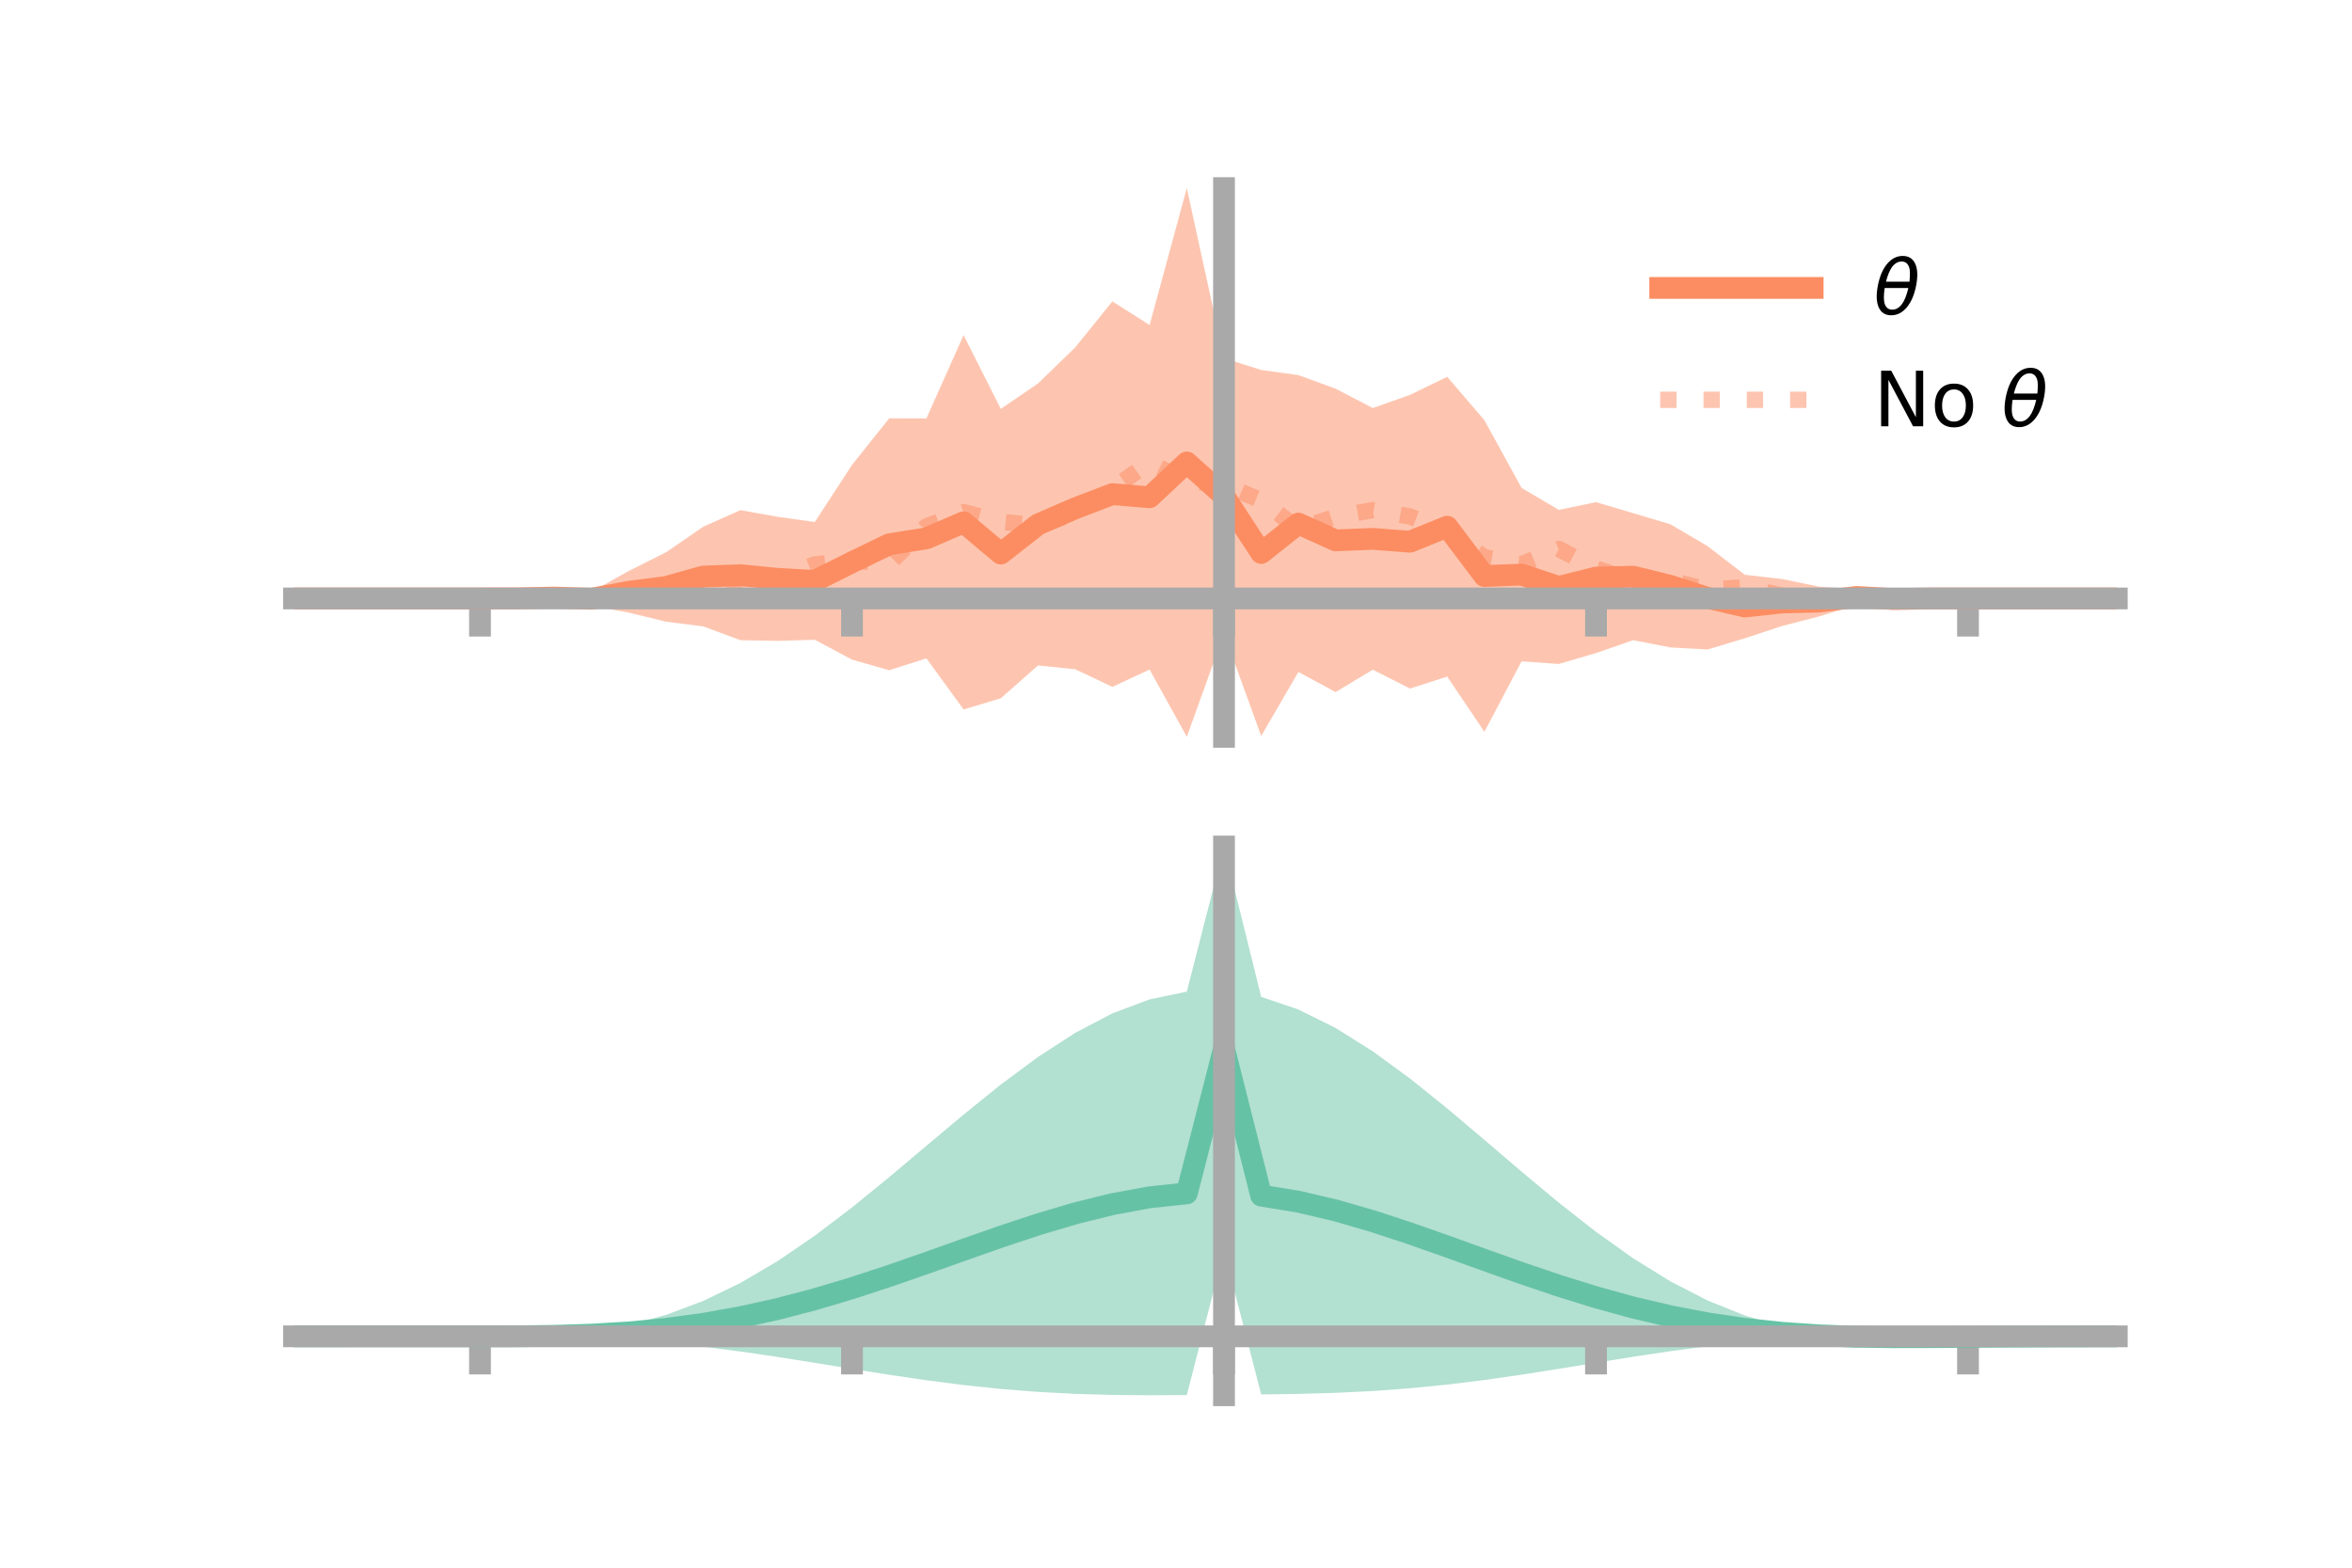 <?xml version="1.0" encoding="utf-8" standalone="no"?>
<!DOCTYPE svg PUBLIC "-//W3C//DTD SVG 1.1//EN"
  "http://www.w3.org/Graphics/SVG/1.1/DTD/svg11.dtd">
<!-- Created with matplotlib (https://matplotlib.org/) -->
<svg height="144pt" version="1.1" viewBox="0 0 216 144" width="216pt" xmlns="http://www.w3.org/2000/svg" xmlns:xlink="http://www.w3.org/1999/xlink">
 <defs>
  <style type="text/css">*{stroke-linecap:butt;stroke-linejoin:round;}</style>
 </defs>
 <g id="figure_1">
  <g id="patch_1">
   <path d="M 0 144 
L 216 144 
L 216 0 
L 0 0 
z
" style="fill:none;"/>
  </g>
  <g id="axes_1">
   <g id="patch_2">
    <path d="M 27 67.68 
L 194.4 67.68 
L 194.4 17.28 
L 27 17.28 
z
" style="fill:none;"/>
   </g>
   <g id="PolyCollection_1">
    <path clip-path="url(#p20b9845bd9)" d="M 27 54.969 
L 27 54.969 
L 30.416 54.969 
L 33.833 54.969 
L 37.249 54.969 
L 40.665 54.969 
L 44.082 54.969 
L 47.498 54.933 
L 50.914 54.524 
L 54.331 54.352 
L 57.747 52.444 
L 61.163 50.734 
L 64.58 48.382 
L 67.996 46.859 
L 71.412 47.469 
L 74.829 47.95 
L 78.245 42.705 
L 81.661 38.426 
L 85.078 38.434 
L 88.494 30.782 
L 91.91 37.559 
L 95.327 35.223 
L 98.743 31.913 
L 102.159 27.684 
L 105.576 29.855 
L 108.992 17.28 
L 112.408 32.902 
L 115.824 33.982 
L 119.241 34.455 
L 122.657 35.702 
L 126.073 37.48 
L 129.49 36.272 
L 132.906 34.61 
L 136.322 38.597 
L 139.739 44.82 
L 143.155 46.834 
L 146.571 46.124 
L 149.988 47.138 
L 153.404 48.156 
L 156.82 50.165 
L 160.237 52.797 
L 163.653 53.185 
L 167.069 53.888 
L 170.486 54.124 
L 173.902 54.757 
L 177.318 54.947 
L 180.735 54.969 
L 184.151 54.969 
L 187.567 54.969 
L 190.984 54.969 
L 194.4 54.969 
L 194.4 54.969 
L 194.4 54.969 
L 190.984 54.969 
L 187.567 54.969 
L 184.151 54.969 
L 180.735 54.969 
L 177.318 54.997 
L 173.902 55.294 
L 170.486 55.542 
L 167.069 56.623 
L 163.653 57.502 
L 160.237 58.63 
L 156.82 59.659 
L 153.404 59.471 
L 149.988 58.805 
L 146.571 59.988 
L 143.155 60.99 
L 139.739 60.745 
L 136.322 67.221 
L 132.906 62.147 
L 129.49 63.248 
L 126.073 61.515 
L 122.657 63.571 
L 119.241 61.725 
L 115.824 67.605 
L 112.408 58.197 
L 108.992 67.68 
L 105.576 61.503 
L 102.159 63.092 
L 98.743 61.475 
L 95.327 61.126 
L 91.91 64.14 
L 88.494 65.169 
L 85.078 60.474 
L 81.661 61.566 
L 78.245 60.59 
L 74.829 58.766 
L 71.412 58.87 
L 67.996 58.804 
L 64.58 57.537 
L 61.163 57.106 
L 57.747 56.272 
L 54.331 55.649 
L 50.914 55.256 
L 47.498 54.995 
L 44.082 54.969 
L 40.665 54.969 
L 37.249 54.969 
L 33.833 54.969 
L 30.416 54.969 
L 27 54.969 
z
" style="fill:#fc8d62;fill-opacity:0.5;"/>
   </g>
   <g id="matplotlib.axis_1">
    <g id="xtick_1">
     <g id="line2d_1">
      <defs>
       <path d="M 0 0 
L 0 3.5 
" id="m4fd25ee8bd" style="stroke:#a9a9a9;stroke-width:2;"/>
      </defs>
      <g>
       <use style="fill:#a9a9a9;stroke:#a9a9a9;stroke-width:2;" x="44.082" xlink:href="#m4fd25ee8bd" y="54.969"/>
      </g>
     </g>
    </g>
    <g id="xtick_2">
     <g id="line2d_2">
      <g>
       <use style="fill:#a9a9a9;stroke:#a9a9a9;stroke-width:2;" x="78.245" xlink:href="#m4fd25ee8bd" y="54.969"/>
      </g>
     </g>
    </g>
    <g id="xtick_3">
     <g id="line2d_3">
      <g>
       <use style="fill:#a9a9a9;stroke:#a9a9a9;stroke-width:2;" x="112.408" xlink:href="#m4fd25ee8bd" y="54.969"/>
      </g>
     </g>
    </g>
    <g id="xtick_4">
     <g id="line2d_4">
      <g>
       <use style="fill:#a9a9a9;stroke:#a9a9a9;stroke-width:2;" x="146.571" xlink:href="#m4fd25ee8bd" y="54.969"/>
      </g>
     </g>
    </g>
    <g id="xtick_5">
     <g id="line2d_5">
      <g>
       <use style="fill:#a9a9a9;stroke:#a9a9a9;stroke-width:2;" x="180.735" xlink:href="#m4fd25ee8bd" y="54.969"/>
      </g>
     </g>
    </g>
   </g>
   <g id="matplotlib.axis_2"/>
   <g id="line2d_6">
    <path clip-path="url(#p20b9845bd9)" d="M 27 54.969 
L 30.416 54.969 
L 33.833 54.969 
L 37.249 54.969 
L 40.665 54.969 
L 44.082 54.969 
L 47.498 54.964 
L 50.914 54.89 
L 54.331 55 
L 57.747 54.358 
L 61.163 53.92 
L 64.58 52.96 
L 67.996 52.832 
L 71.412 53.169 
L 74.829 53.358 
L 78.245 51.648 
L 81.661 49.996 
L 85.078 49.454 
L 88.494 47.975 
L 91.91 50.849 
L 95.327 48.175 
L 98.743 46.694 
L 102.159 45.388 
L 105.576 45.679 
L 108.992 42.48 
L 112.408 45.55 
L 115.824 50.794 
L 119.241 48.09 
L 122.657 49.636 
L 126.073 49.498 
L 129.49 49.76 
L 132.906 48.378 
L 136.322 52.909 
L 139.739 52.782 
L 143.155 53.912 
L 146.571 53.056 
L 149.988 52.972 
L 153.404 53.814 
L 156.82 54.912 
L 160.237 55.713 
L 163.653 55.344 
L 167.069 55.256 
L 170.486 54.833 
L 173.902 55.026 
L 177.318 54.972 
L 180.735 54.969 
L 184.151 54.969 
L 187.567 54.969 
L 190.984 54.969 
L 194.4 54.969 
" style="fill:none;stroke:#fc8d62;stroke-linecap:square;stroke-width:2;"/>
   </g>
   <g id="line2d_7">
    <path clip-path="url(#p20b9845bd9)" d="M 27 54.969 
L 30.416 54.969 
L 33.833 54.969 
L 37.249 54.969 
L 40.665 54.969 
L 44.082 54.969 
L 47.498 54.97 
L 50.914 54.87 
L 54.331 54.673 
L 57.747 54.518 
L 61.163 54.334 
L 64.58 54.251 
L 67.996 53.238 
L 71.412 53.178 
L 74.829 51.848 
L 78.245 51.487 
L 81.661 51.777 
L 85.078 48.354 
L 88.494 47.037 
L 91.91 47.934 
L 95.327 48.253 
L 98.743 47.157 
L 102.159 44.873 
L 105.576 42.48 
L 108.992 44.205 
L 112.408 44.506 
L 115.824 45.975 
L 119.241 48.578 
L 122.657 47.469 
L 126.073 46.859 
L 129.49 47.441 
L 132.906 48.763 
L 136.322 51.188 
L 139.739 51.826 
L 143.155 50.426 
L 146.571 52.217 
L 149.988 53.33 
L 153.404 53.315 
L 156.82 54.175 
L 160.237 53.94 
L 163.653 54.718 
L 167.069 54.938 
L 170.486 55.083 
L 173.902 55.002 
L 177.318 54.964 
L 180.735 54.969 
L 184.151 54.969 
L 187.567 54.969 
L 190.984 54.969 
L 194.4 54.969 
" style="fill:none;stroke:#fc8d62;stroke-dasharray:1.5,2.475;stroke-dashoffset:0;stroke-opacity:0.5;stroke-width:1.5;"/>
   </g>
   <g id="patch_3">
    <path d="M 112.408 67.68 
L 112.408 17.28 
" style="fill:none;stroke:#a9a9a9;stroke-linecap:square;stroke-linejoin:miter;stroke-width:2;"/>
   </g>
   <g id="patch_4">
    <path d="M 194.4 67.68 
L 194.4 17.28 
" style="fill:none;"/>
   </g>
   <g id="patch_5">
    <path d="M 27 54.969 
L 194.4 54.969 
" style="fill:none;stroke:#a9a9a9;stroke-linecap:square;stroke-linejoin:miter;stroke-width:2;"/>
   </g>
   <g id="patch_6">
    <path d="M 27 17.28 
L 194.4 17.28 
" style="fill:none;"/>
   </g>
   <g id="legend_1">
    <g id="line2d_8">
     <path d="M 152.47 26.449 
L 166.47 26.449 
" style="fill:none;stroke:#fc8d62;stroke-linecap:square;stroke-width:2;"/>
    </g>
    <g id="line2d_9"/>
    <g id="text_1">
     <!-- $\theta$ -->
     <g transform="translate(172.07 28.899)scale(0.07 -0.07)">
      <defs>
       <path d="M 45.516 34.672 
L 14.453 34.672 
Q 12.359 20.062 14.5 13.875 
Q 17.188 6.25 24.469 6.25 
Q 31.781 6.25 37.359 13.922 
Q 42.234 20.656 45.516 34.672 
z
M 47.016 42.969 
Q 48.344 56.844 46.625 61.719 
Q 43.953 69.438 36.766 69.438 
Q 29.297 69.438 23.828 61.812 
Q 19.531 55.672 16.156 42.969 
z
M 38.188 76.766 
Q 49.906 76.766 54.594 66.406 
Q 59.281 56.109 55.719 37.844 
Q 52.203 19.625 43.453 9.281 
Q 34.766 -1.125 23.047 -1.125 
Q 11.281 -1.125 6.641 9.281 
Q 2 19.625 5.516 37.844 
Q 9.078 56.109 17.719 66.406 
Q 26.422 76.766 38.188 76.766 
z
" id="DejaVuSans-Oblique-952"/>
      </defs>
      <use transform="translate(0 0.234)" xlink:href="#DejaVuSans-Oblique-952"/>
     </g>
    </g>
    <g id="line2d_10">
     <path d="M 152.47 36.724 
L 166.47 36.724 
" style="fill:none;stroke:#fc8d62;stroke-dasharray:1.5,2.475;stroke-dashoffset:0;stroke-opacity:0.5;stroke-width:1.5;"/>
    </g>
    <g id="line2d_11"/>
    <g id="text_2">
     <!-- No $\theta$ -->
     <g transform="translate(172.07 39.174)scale(0.07 -0.07)">
      <defs>
       <path d="M 9.812 72.906 
L 23.094 72.906 
L 55.422 11.922 
L 55.422 72.906 
L 64.984 72.906 
L 64.984 0 
L 51.703 0 
L 19.391 60.984 
L 19.391 0 
L 9.812 0 
z
" id="DejaVuSans-78"/>
       <path d="M 30.609 48.391 
Q 23.391 48.391 19.188 42.75 
Q 14.984 37.109 14.984 27.297 
Q 14.984 17.484 19.156 11.844 
Q 23.344 6.203 30.609 6.203 
Q 37.797 6.203 41.984 11.859 
Q 46.188 17.531 46.188 27.297 
Q 46.188 37.016 41.984 42.703 
Q 37.797 48.391 30.609 48.391 
z
M 30.609 56 
Q 42.328 56 49.016 48.375 
Q 55.719 40.766 55.719 27.297 
Q 55.719 13.875 49.016 6.219 
Q 42.328 -1.422 30.609 -1.422 
Q 18.844 -1.422 12.172 6.219 
Q 5.516 13.875 5.516 27.297 
Q 5.516 40.766 12.172 48.375 
Q 18.844 56 30.609 56 
z
" id="DejaVuSans-111"/>
       <path id="DejaVuSans-32"/>
      </defs>
      <use transform="translate(0 0.234)" xlink:href="#DejaVuSans-78"/>
      <use transform="translate(74.805 0.234)" xlink:href="#DejaVuSans-111"/>
      <use transform="translate(135.986 0.234)" xlink:href="#DejaVuSans-32"/>
      <use transform="translate(167.773 0.234)" xlink:href="#DejaVuSans-Oblique-952"/>
     </g>
    </g>
   </g>
  </g>
  <g id="axes_2">
   <g id="patch_7">
    <path d="M 27 128.16 
L 194.4 128.16 
L 194.4 77.76 
L 27 77.76 
z
" style="fill:none;"/>
   </g>
   <g id="PolyCollection_2">
    <path clip-path="url(#p2a65a6040c)" d="M 27 122.755 
L 27 122.748 
L 30.416 122.749 
L 33.833 122.75 
L 37.249 122.75 
L 40.665 122.75 
L 44.082 122.75 
L 47.498 122.732 
L 50.914 122.609 
L 54.331 122.289 
L 57.747 121.698 
L 61.163 120.779 
L 64.58 119.5 
L 67.996 117.848 
L 71.412 115.838 
L 74.829 113.506 
L 78.245 110.91 
L 81.661 108.127 
L 85.078 105.25 
L 88.494 102.379 
L 91.91 99.622 
L 95.327 97.086 
L 98.743 94.874 
L 102.159 93.083 
L 105.576 91.798 
L 108.992 91.088 
L 112.408 77.76 
L 115.824 91.565 
L 119.241 92.728 
L 122.657 94.425 
L 126.073 96.571 
L 129.49 99.069 
L 132.906 101.815 
L 136.322 104.702 
L 139.739 107.621 
L 143.155 110.469 
L 146.571 113.151 
L 149.988 115.583 
L 153.404 117.701 
L 156.82 119.458 
L 160.237 120.835 
L 163.653 121.829 
L 167.069 122.441 
L 170.486 122.612 
L 173.902 122.617 
L 177.318 122.639 
L 180.735 122.675 
L 184.151 122.703 
L 187.567 122.723 
L 190.984 122.736 
L 194.4 122.743 
L 194.4 122.763 
L 194.4 122.763 
L 190.984 122.778 
L 187.567 122.806 
L 184.151 122.852 
L 180.735 122.922 
L 177.318 123.011 
L 173.902 123.046 
L 170.486 122.96 
L 167.069 122.877 
L 163.653 123.021 
L 160.237 123.292 
L 156.82 123.66 
L 153.404 124.111 
L 149.988 124.624 
L 146.571 125.174 
L 143.155 125.733 
L 139.739 126.27 
L 136.322 126.76 
L 132.906 127.181 
L 129.49 127.52 
L 126.073 127.772 
L 122.657 127.94 
L 119.241 128.037 
L 115.824 128.083 
L 112.408 114.865 
L 108.992 128.143 
L 105.576 128.16 
L 102.159 128.131 
L 98.743 128.034 
L 95.327 127.853 
L 91.91 127.583 
L 88.494 127.223 
L 85.078 126.784 
L 81.661 126.282 
L 78.245 125.74 
L 74.829 125.184 
L 71.412 124.642 
L 67.996 124.142 
L 64.58 123.706 
L 61.163 123.349 
L 57.747 123.08 
L 54.331 122.899 
L 50.914 122.797 
L 47.498 122.757 
L 44.082 122.75 
L 40.665 122.75 
L 37.249 122.75 
L 33.833 122.751 
L 30.416 122.752 
L 27 122.755 
z
" style="fill:#66c2a5;fill-opacity:0.5;"/>
   </g>
   <g id="matplotlib.axis_3">
    <g id="xtick_6">
     <g id="line2d_12">
      <g>
       <use style="fill:#a9a9a9;stroke:#a9a9a9;stroke-width:2;" x="44.082" xlink:href="#m4fd25ee8bd" y="122.75"/>
      </g>
     </g>
    </g>
    <g id="xtick_7">
     <g id="line2d_13">
      <g>
       <use style="fill:#a9a9a9;stroke:#a9a9a9;stroke-width:2;" x="78.245" xlink:href="#m4fd25ee8bd" y="122.75"/>
      </g>
     </g>
    </g>
    <g id="xtick_8">
     <g id="line2d_14">
      <g>
       <use style="fill:#a9a9a9;stroke:#a9a9a9;stroke-width:2;" x="112.408" xlink:href="#m4fd25ee8bd" y="122.75"/>
      </g>
     </g>
    </g>
    <g id="xtick_9">
     <g id="line2d_15">
      <g>
       <use style="fill:#a9a9a9;stroke:#a9a9a9;stroke-width:2;" x="146.571" xlink:href="#m4fd25ee8bd" y="122.75"/>
      </g>
     </g>
    </g>
    <g id="xtick_10">
     <g id="line2d_16">
      <g>
       <use style="fill:#a9a9a9;stroke:#a9a9a9;stroke-width:2;" x="180.735" xlink:href="#m4fd25ee8bd" y="122.75"/>
      </g>
     </g>
    </g>
   </g>
   <g id="matplotlib.axis_4"/>
   <g id="line2d_17">
    <path clip-path="url(#p2a65a6040c)" d="M 27 122.751 
L 30.416 122.751 
L 33.833 122.75 
L 37.249 122.75 
L 40.665 122.75 
L 44.082 122.75 
L 47.498 122.744 
L 50.914 122.703 
L 54.331 122.594 
L 57.747 122.389 
L 61.163 122.064 
L 64.58 121.603 
L 67.996 120.995 
L 71.412 120.24 
L 74.829 119.345 
L 78.245 118.325 
L 81.661 117.205 
L 85.078 116.017 
L 88.494 114.801 
L 91.91 113.602 
L 95.327 112.47 
L 98.743 111.454 
L 102.159 110.607 
L 105.576 109.979 
L 108.992 109.616 
L 112.408 96.313 
L 115.824 109.824 
L 119.241 110.382 
L 122.657 111.183 
L 126.073 112.172 
L 129.49 113.295 
L 132.906 114.498 
L 136.322 115.731 
L 139.739 116.946 
L 143.155 118.101 
L 146.571 119.163 
L 149.988 120.104 
L 153.404 120.906 
L 156.82 121.559 
L 160.237 122.063 
L 163.653 122.425 
L 167.069 122.659 
L 170.486 122.786 
L 173.902 122.832 
L 177.318 122.825 
L 180.735 122.799 
L 184.151 122.777 
L 187.567 122.764 
L 190.984 122.757 
L 194.4 122.753 
" style="fill:none;stroke:#66c2a5;stroke-linecap:square;stroke-width:2;"/>
   </g>
   <g id="patch_8">
    <path d="M 112.408 128.16 
L 112.408 77.76 
" style="fill:none;stroke:#a9a9a9;stroke-linecap:square;stroke-linejoin:miter;stroke-width:2;"/>
   </g>
   <g id="patch_9">
    <path d="M 194.4 128.16 
L 194.4 77.76 
" style="fill:none;"/>
   </g>
   <g id="patch_10">
    <path d="M 27 122.75 
L 194.4 122.75 
" style="fill:none;stroke:#a9a9a9;stroke-linecap:square;stroke-linejoin:miter;stroke-width:2;"/>
   </g>
   <g id="patch_11">
    <path d="M 27 77.76 
L 194.4 77.76 
" style="fill:none;"/>
   </g>
  </g>
 </g>
 <defs>
  <clipPath id="p20b9845bd9">
   <rect height="50.4" width="167.4" x="27" y="17.28"/>
  </clipPath>
  <clipPath id="p2a65a6040c">
   <rect height="50.4" width="167.4" x="27" y="77.76"/>
  </clipPath>
 </defs>
</svg>
